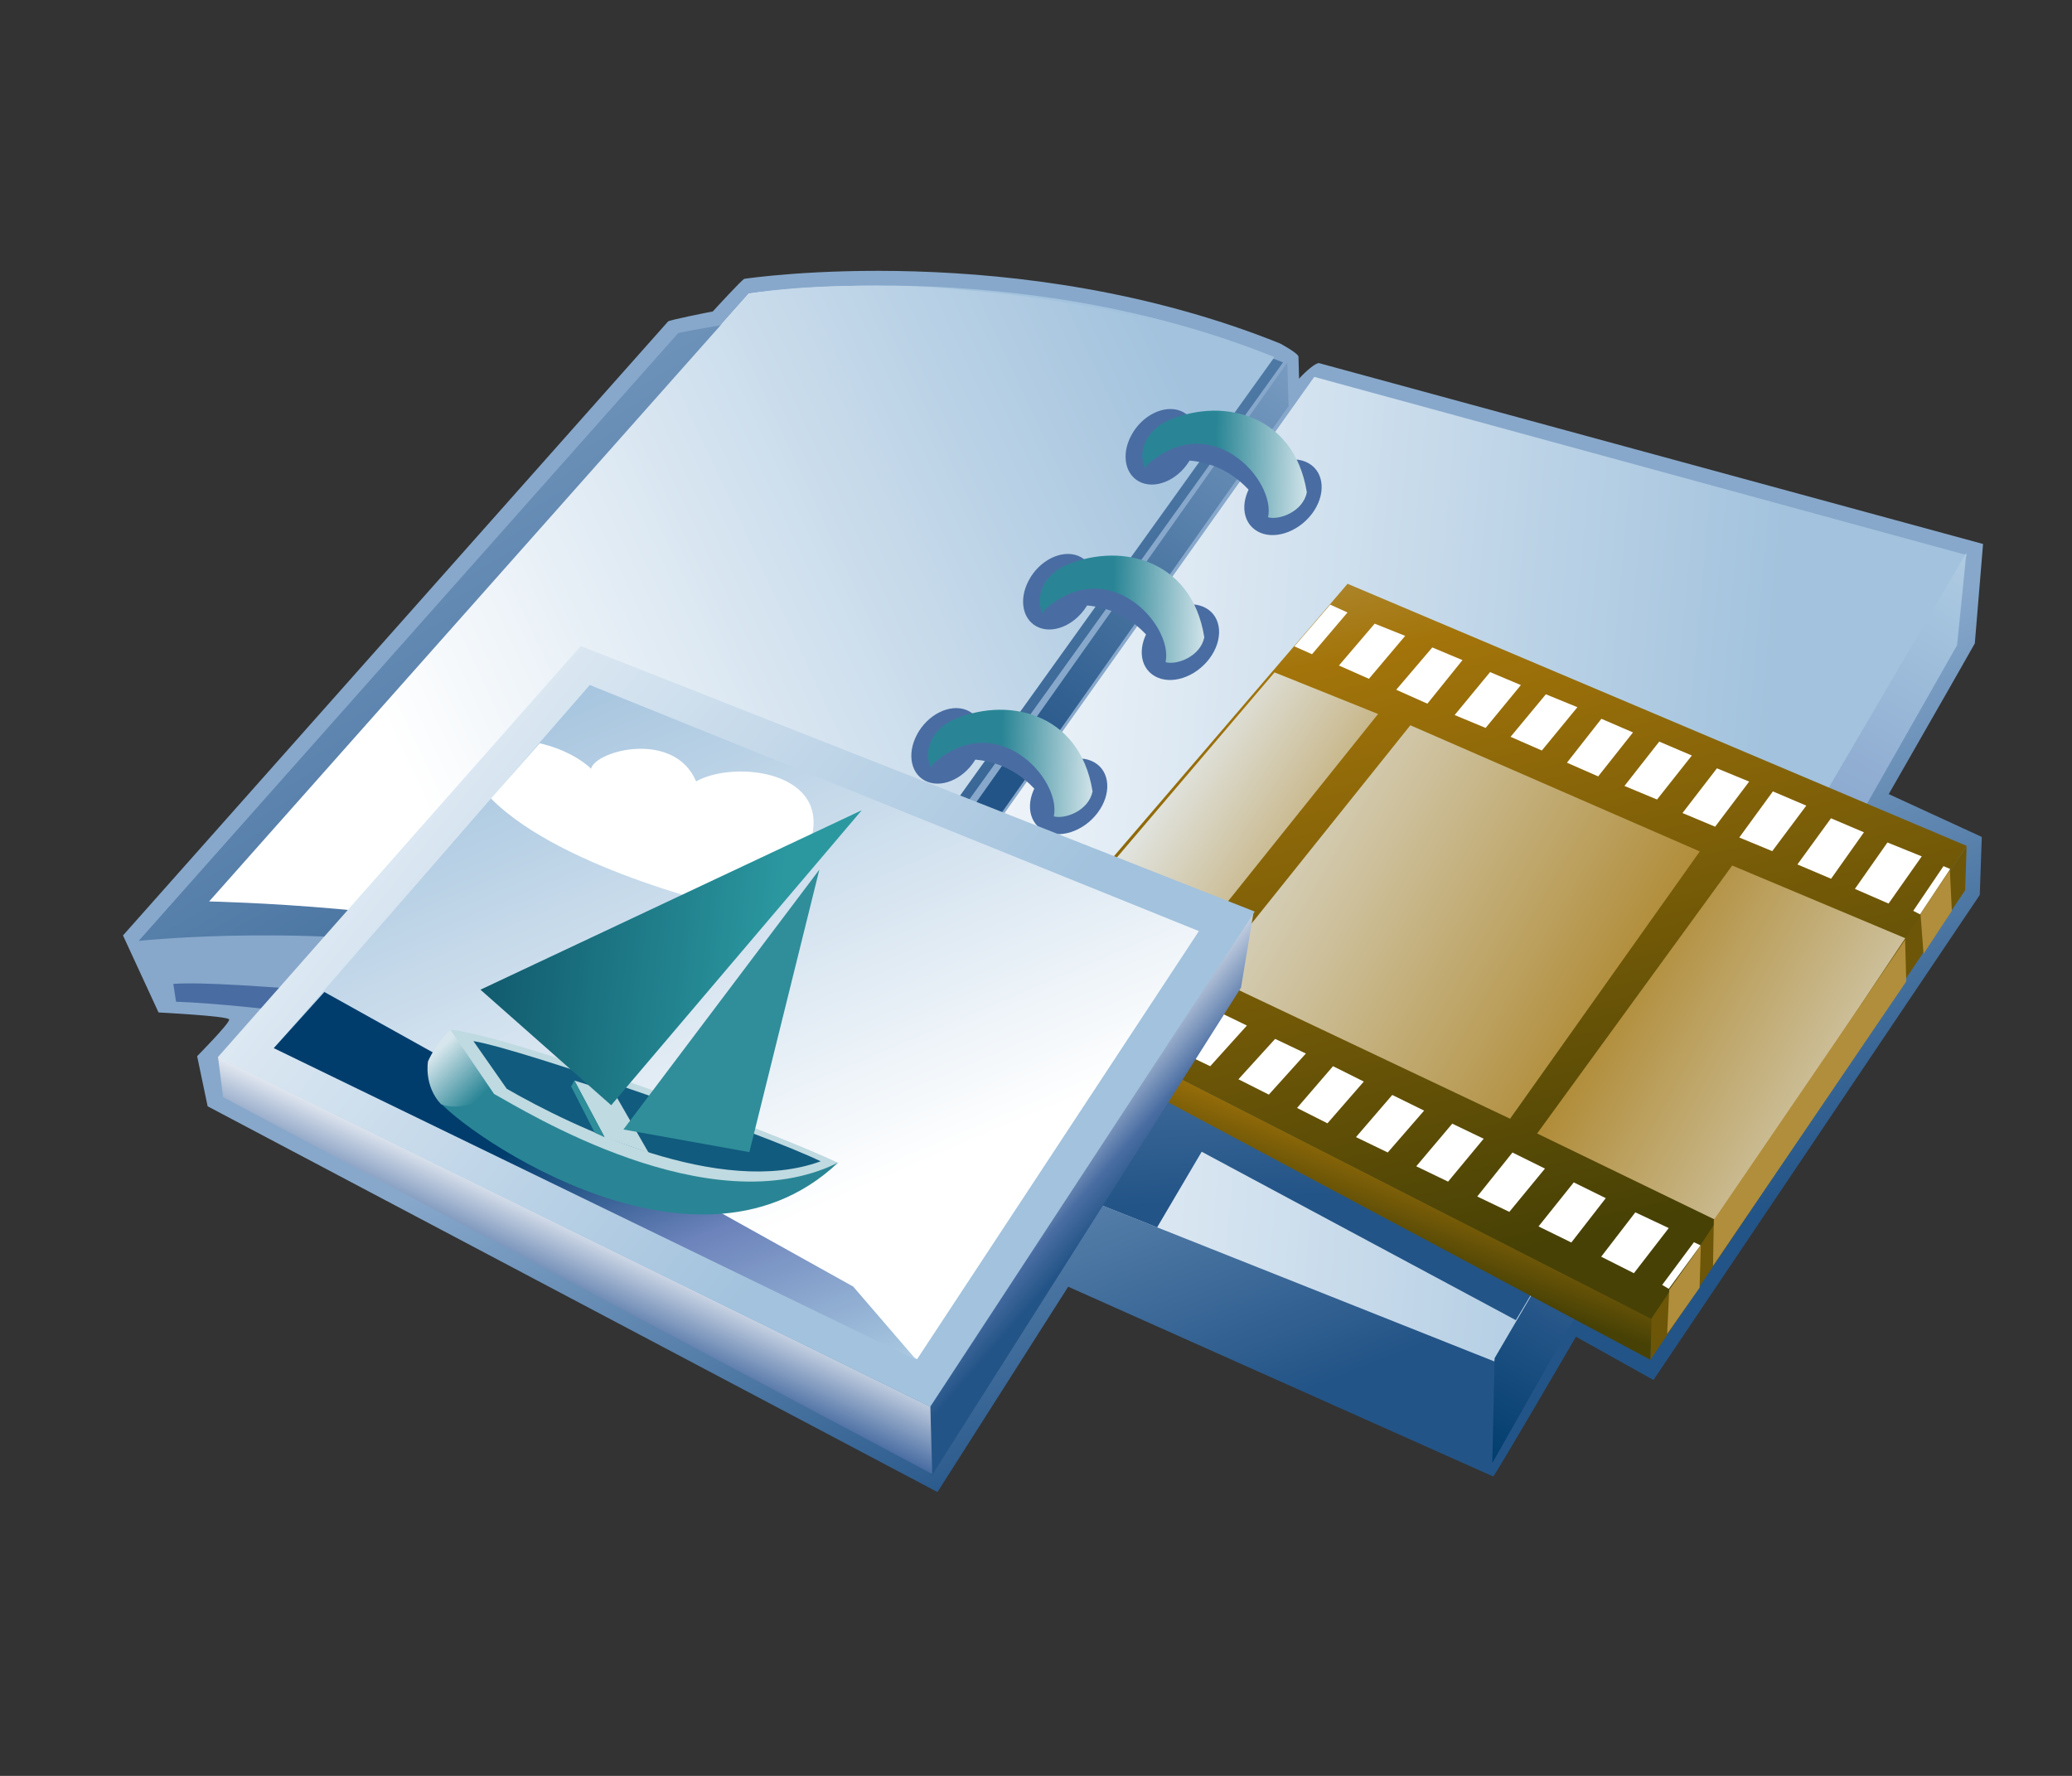 <?xml version="1.0" encoding="UTF-8"?>
<svg xmlns="http://www.w3.org/2000/svg" xmlns:xlink="http://www.w3.org/1999/xlink" contentScriptType="text/ecmascript" width="84" baseProfile="tiny" zoomAndPan="magnify" contentStyleType="text/css" viewBox="0 0 84 72" height="72" preserveAspectRatio="xMidYMid meet" version="1.1">
    <rect x="0" y="0" width="84" height="72" fill="#333333" stroke="none"/>
    <g>
        <rect width="84" fill="none" height="72"/>
        <linearGradient x1="-649.095" gradientTransform="matrix(1 0 0 -1 694.626 1067.969)" y1="1030.719" x2="-641.61" gradientUnits="userSpaceOnUse" y2="1011.591" xlink:type="simple" xlink:actuate="onLoad" id="XMLID_71_" xlink:show="other">
            <stop stop-color="#87a8cb" offset="0"/>
            <stop stop-color="#235487" offset="1"/>
        </linearGradient>
        <path fill="url(#XMLID_71_)" d="M 76.57 32.196 C 78.638 28.588 80.058 26.099 80.06 26.086 L 80.394 22.055 L 53.48 14.724 C 53.349 14.688 52.888 15.098 52.665 15.353 C 52.65 14.908 52.641 14.462 52.641 14.462 C 52.636 14.323 51.901 13.928 51.901 13.928 C 41.274 9.646 30.291 11.287 30.178 11.304 C 30.097 11.317 28.97 12.546 28.898 12.627 C 28.679 12.667 27.135 12.975 27.083 13.034 L 4.986 37.926 L 6.427 41.048 C 6.427 41.048 9.251 41.192 9.29 41.332 C 9.329 41.472 7.992 42.82 7.992 42.82 L 8.418 44.853 L 38.006 60.493 L 43.305 52.167 L 60.534 59.861 C 60.578 59.882 63.891 54.195 63.891 54.195 L 67.033 55.949 L 80.166 36.425 L 80.261 36.282 L 80.267 36.11 L 80.329 34.332 L 80.344 33.934 L 79.983 33.766 L 76.57 32.196 z "/>
        <g>
            <linearGradient x1="-877.595" gradientTransform="matrix(1 0 0 -1 909.146 333.949)" y1="301.034" x2="-837.891" gradientUnits="userSpaceOnUse" y2="297.401" xlink:type="simple" xlink:actuate="onLoad" id="XMLID_72_" xlink:show="other">
                <stop stop-color="#ffffff" offset="0"/>
                <stop stop-color="#ffffff" offset="0.05"/>
                <stop stop-color="#a2c2dd" offset="1"/>
            </linearGradient>
            <polyline fill="url(#XMLID_72_)" points="32.787,44.143 60.577,55.195 79.736,22.506 53.28,15.28 32.787,44.143   "/>
            <linearGradient x1="-820.368" gradientTransform="matrix(1 0 0 -1 909.146 333.949)" y1="326.625" x2="-849.5" gradientUnits="userSpaceOnUse" y2="275.075" xlink:type="simple" xlink:actuate="onLoad" id="XMLID_73_" xlink:show="other">
                <stop stop-color="#ffffff" offset="0"/>
                <stop stop-color="#a2c2dd" offset="0.35"/>
                <stop stop-color="#6c83bb" offset="0.7"/>
                <stop stop-color="#003d6d" offset="1"/>
            </linearGradient>
            <polygon fill="url(#XMLID_73_)" points="79.719,22.405 60.592,55.066 60.498,59.316 79.342,26.158   "/>
            <linearGradient x1="-853.589" gradientTransform="matrix(1 0 0 -1 909.146 333.949)" y1="286.979" x2="-853.253" gradientUnits="userSpaceOnUse" y2="281.264" xlink:type="simple" xlink:actuate="onLoad" id="XMLID_74_" xlink:show="other">
                <stop stop-color="#87a8cb" offset="0"/>
                <stop stop-color="#235487" offset="1"/>
            </linearGradient>
            <polygon fill="url(#XMLID_74_)" points="53.823,52.232 60.592,55.066 60.498,59.316 51.489,55.314   " display="none"/>
        </g>
        <linearGradient x1="-644.625" gradientTransform="matrix(1 0 0 -1 694.626 1067.969)" y1="1038.878" x2="-643.437" gradientUnits="userSpaceOnUse" y2="1019.349" xlink:type="simple" xlink:actuate="onLoad" id="XMLID_75_" xlink:show="other">
            <stop stop-color="#87a8cb" offset="0"/>
            <stop stop-color="#235487" offset="1"/>
        </linearGradient>
        <polygon fill="url(#XMLID_75_)" points="48.717,46.695 61.453,53.523 68.857,41.068 39.196,35.115 32.787,44.143 46.911,49.76  "/>
        <linearGradient x1="-743.82" gradientTransform="matrix(0.997 0.082 0.082 -0.997 774.33 446.767)" y1="346.728" x2="-749.034" gradientUnits="userSpaceOnUse" y2="335.368" xlink:type="simple" xlink:actuate="onLoad" id="XMLID_76_" xlink:show="other">
            <stop stop-color="#87a8cb" offset="0"/>
            <stop stop-color="#235487" offset="1"/>
        </linearGradient>
        <polygon fill="url(#XMLID_76_)" points="59.277,43.805 61.82,46.121 54.443,54.27 50.943,52.395  " display="none"/>
        <g>
            <linearGradient x1="-880.449" gradientTransform="matrix(1 0 0 -1 909.146 333.949)" y1="321.49" x2="-870.199" gradientUnits="userSpaceOnUse" y2="321.101" xlink:type="simple" xlink:actuate="onLoad" id="XMLID_77_" xlink:show="other">
                <stop stop-color="#ffffff" offset="0"/>
                <stop stop-color="#ffffff" offset="0.05"/>
                <stop stop-color="#a2c2dd" offset="1"/>
            </linearGradient>
            <path fill="url(#XMLID_77_)" d="M 51.646 14.509 L 51.669 14.478 C 41.117 10.228 30.353 11.904 30.353 11.904 L 29.255 13.142 L 51.646 14.509 z "/>
            <g>
                <g>
                    <linearGradient x1="-854.583" gradientTransform="matrix(1 0 0 -1 909.146 333.949)" y1="322.059" x2="-867.884" gradientUnits="userSpaceOnUse" y2="302.695" xlink:type="simple" xlink:actuate="onLoad" id="XMLID_78_" xlink:show="other">
                        <stop stop-color="#87a8cb" offset="0"/>
                        <stop stop-color="#235487" offset="1"/>
                    </linearGradient>
                    <polygon fill="url(#XMLID_78_)" points="52.189,14.695 39.23,33.019 40.266,33.435 52.239,16.467     "/>
                </g>
                <path fill="#496da2" d="M 18.516 40.695 C 18.516 40.695 9.202 39.716 7.026 39.89 L 7.137 40.613 C 10.283 40.718 17.405 41.742 17.405 41.742 L 18.516 40.695 z "/>
            </g>
            <linearGradient x1="-891.927" gradientTransform="matrix(1 0 0 -1 909.146 333.949)" y1="327.021" x2="-870.042" gradientUnits="userSpaceOnUse" y2="290.247" xlink:type="simple" xlink:actuate="onLoad" id="XMLID_79_" xlink:show="other">
                <stop stop-color="#87a8cb" offset="0"/>
                <stop stop-color="#235487" offset="1"/>
            </linearGradient>
            <path fill="url(#XMLID_79_)" d="M 52.016 14.693 L 38.741 33.187 C 38.741 33.187 22.553 38.064 20.74 38.816 C 13.057 37.33 5.621 38.148 5.621 38.148 L 27.496 13.502 C 27.496 13.504 41.465 10.445 52.016 14.693 z "/>
            <g>
                <linearGradient x1="-894.561" gradientTransform="matrix(1 0 0 1 909.146 -2524.345)" y1="2556.059" x2="-860.739" gradientUnits="userSpaceOnUse" y2="2540.245" xlink:type="simple" xlink:actuate="onLoad" id="XMLID_80_" xlink:show="other">
                    <stop stop-color="#ffffff" offset="0"/>
                    <stop stop-color="#ffffff" offset="0.05"/>
                    <stop stop-color="#a2c2dd" offset="1"/>
                </linearGradient>
                <path fill="url(#XMLID_80_)" d="M 38.366 33.031 L 51.644 14.51 C 43.416 11.354 34.372 11.255 30.352 11.905 L 8.479 36.547 C 8.479 36.547 17.867 36.751 21.561 38.337 C 23.553 37.564 38.366 33.031 38.366 33.031 z "/>
            </g>
        </g>
        <g>
            <g>
                <g>
                    <g>
                        <path fill="#496da2" d="M 53.186 20.833 C 53.76 20.07 53.702 19.15 53.051 18.781 C 52.405 18.412 51.413 18.726 50.84 19.49 C 50.264 20.251 50.323 21.167 50.975 21.54 C 51.618 21.91 52.609 21.592 53.186 20.833 z "/>
                        <path fill="#496da2" d="M 48.28 18.577 C 48.713 17.769 48.515 16.909 47.851 16.655 C 47.181 16.4 46.288 16.847 45.861 17.655 C 45.429 18.462 45.625 19.318 46.295 19.575 C 46.963 19.831 47.854 19.381 48.28 18.577 z "/>
                    </g>
                </g>
                <linearGradient x1="-856.009" gradientTransform="matrix(1 0 0 1 909.146 -2524.345)" y1="2543.22" x2="-859.865" gradientUnits="userSpaceOnUse" y2="2543.148" xlink:type="simple" xlink:actuate="onLoad" id="XMLID_81_" xlink:show="other">
                    <stop stop-color="#d6e6ec" offset="0"/>
                    <stop stop-color="#298595" offset="1"/>
                </linearGradient>
                <path fill="url(#XMLID_81_)" d="M 52.98 19.963 C 52.46 16.692 49.4 16.078 47.236 17.106 C 46.418 17.555 46.132 18.342 46.418 18.977 C 47.368 18.088 51.008 18.036 51.409 20.973 C 51.859 21.097 52.818 20.75 52.98 19.963 z "/>
                <path fill="#496da2" d="M 46.418 18.929 C 47.225 18.597 49.85 18.049 51.407 20.972 C 51.739 19.472 49.053 16.461 46.418 18.929 z "/>
            </g>
            <g>
                <g>
                    <g>
                        <path fill="#496da2" d="M 44.495 32.958 C 45.07 32.195 45.012 31.275 44.361 30.906 C 43.714 30.537 42.724 30.851 42.151 31.615 C 41.575 32.376 41.635 33.292 42.286 33.665 C 42.932 34.036 43.922 33.717 44.495 32.958 z "/>
                        <path fill="#496da2" d="M 39.594 30.702 C 40.027 29.894 39.829 29.034 39.166 28.78 C 38.496 28.525 37.603 28.972 37.176 29.78 C 36.744 30.587 36.938 31.443 37.608 31.7 C 38.276 31.956 39.166 31.506 39.594 30.702 z "/>
                    </g>
                </g>
                <linearGradient x1="-864.694" gradientTransform="matrix(1 0 0 1 909.146 -2524.345)" y1="2555.345" x2="-868.551" gradientUnits="userSpaceOnUse" y2="2555.273" xlink:type="simple" xlink:actuate="onLoad" id="XMLID_82_" xlink:show="other">
                    <stop stop-color="#d6e6ec" offset="0"/>
                    <stop stop-color="#298595" offset="1"/>
                </linearGradient>
                <path fill="url(#XMLID_82_)" d="M 44.293 32.088 C 43.773 28.817 40.713 28.203 38.549 29.231 C 37.729 29.68 37.444 30.467 37.729 31.102 C 38.68 30.213 42.319 30.161 42.721 33.098 C 43.174 33.221 44.131 32.875 44.293 32.088 z "/>
                <path fill="#496da2" d="M 37.731 31.054 C 38.538 30.722 41.163 30.174 42.721 33.096 C 43.053 31.597 40.364 28.586 37.731 31.054 z "/>
            </g>
            <g>
                <g>
                    <g>
                        <path fill="#496da2" d="M 49.027 26.708 C 49.603 25.945 49.544 25.025 48.894 24.656 C 48.245 24.287 47.254 24.601 46.681 25.365 C 46.107 26.126 46.164 27.042 46.818 27.415 C 47.463 27.785 48.452 27.467 49.027 26.708 z "/>
                        <path fill="#496da2" d="M 44.125 24.452 C 44.557 23.644 44.359 22.784 43.695 22.53 C 43.025 22.275 42.132 22.722 41.707 23.53 C 41.274 24.337 41.469 25.193 42.139 25.45 C 42.807 25.706 43.695 25.256 44.125 24.452 z "/>
                    </g>
                </g>
                <linearGradient x1="-860.164" gradientTransform="matrix(1 0 0 1 909.146 -2524.345)" y1="2549.094" x2="-864.021" gradientUnits="userSpaceOnUse" y2="2549.023" xlink:type="simple" xlink:actuate="onLoad" id="XMLID_83_" xlink:show="other">
                    <stop stop-color="#d6e6ec" offset="0"/>
                    <stop stop-color="#298595" offset="1"/>
                </linearGradient>
                <path fill="url(#XMLID_83_)" d="M 48.823 25.838 C 48.304 22.567 45.243 21.953 43.079 22.981 C 42.26 23.43 41.975 24.217 42.26 24.852 C 43.211 23.963 46.852 23.911 47.252 26.848 C 47.704 26.972 48.661 26.625 48.823 25.838 z "/>
                <path fill="#496da2" d="M 42.262 24.804 C 43.07 24.472 45.695 23.924 47.252 26.847 C 47.584 25.347 44.896 22.336 42.262 24.804 z "/>
            </g>
        </g>
        <g>
            <g>
                <g>
                    <g>
                        <linearGradient x1="-853.347" gradientTransform="matrix(1 0 0 -1 909.146 333.949)" y1="291.955" x2="-856.291" gradientUnits="userSpaceOnUse" y2="283.908" xlink:type="simple" xlink:actuate="onLoad" id="XMLID_84_" xlink:show="other">
                            <stop stop-color="#e6eef4" offset="0"/>
                            <stop stop-color="#a3740a" offset="0.444"/>
                            <stop stop-color="#474105" offset="0.938"/>
                            <stop stop-color="#474105" offset="1"/>
                        </linearGradient>
                        <polygon fill="url(#XMLID_84_)" points="66.986,53.467 40.599,40.033 40.907,41.247 66.91,55.131      "/>
                        <linearGradient x1="-861.867" gradientTransform="matrix(1 0 0 -1 909.146 333.949)" y1="302.562" x2="-850.116" gradientUnits="userSpaceOnUse" y2="294.754" xlink:type="simple" xlink:actuate="onLoad" id="XMLID_85_" xlink:show="other">
                            <stop stop-color="#e2e6e4" offset="0"/>
                            <stop stop-color="#a3740a" offset="1"/>
                        </linearGradient>
                        <path fill="url(#XMLID_85_)" d="M 51.794 27.038 L 43.223 37.127 L 48.649 39.725 C 51.579 36.323 53.365 32.373 56.294 28.942 L 51.794 27.038 z "/>
                        <linearGradient x1="-861.008" gradientTransform="matrix(1 0 0 -1 909.146 333.949)" y1="303.144" x2="-838.865" gradientUnits="userSpaceOnUse" y2="290.245" xlink:type="simple" xlink:actuate="onLoad" id="XMLID_86_" xlink:show="other">
                            <stop stop-color="#e2e6e4" offset="0"/>
                            <stop stop-color="#a3740a" offset="1"/>
                        </linearGradient>
                        <path fill="url(#XMLID_86_)" d="M 56.292 28.942 C 53.363 32.372 51.575 36.323 48.646 39.725 L 61.286 45.862 C 63.157 41.928 67.351 38.502 69.428 34.589 L 56.292 28.942 z "/>
                        <linearGradient x1="-829.366" gradientTransform="matrix(1 0 0 -1 909.146 333.949)" y1="286.221" x2="-847.283" gradientUnits="userSpaceOnUse" y2="296.111" xlink:type="simple" xlink:actuate="onLoad" id="XMLID_87_" xlink:show="other">
                            <stop stop-color="#e2e6e4" offset="0"/>
                            <stop stop-color="#a3740a" offset="1"/>
                        </linearGradient>
                        <path fill="url(#XMLID_87_)" d="M 77.414 38.079 L 69.428 34.588 C 67.352 38.501 63.157 41.93 61.284 45.861 L 69.622 49.982 L 77.414 38.079 z "/>
                        <linearGradient x1="-856.607" gradientTransform="matrix(1 0 0 -1 909.146 333.949)" y1="330.011" x2="-845.234" gradientUnits="userSpaceOnUse" y2="280.457" xlink:type="simple" xlink:actuate="onLoad" id="XMLID_88_" xlink:show="other">
                            <stop stop-color="#e6eef4" offset="0"/>
                            <stop stop-color="#a3740a" offset="0.444"/>
                            <stop stop-color="#474105" offset="0.938"/>
                            <stop stop-color="#474105" offset="1"/>
                        </linearGradient>
                        <path fill="url(#XMLID_88_)" d="M 67.09 53.544 L 40.599 40.031 L 54.631 23.669 L 79.731 34.296 L 67.09 53.544 z M 55.868 28.947 L 51.67 27.261 L 43.461 36.9 L 47.865 38.937 L 55.868 28.947 z M 49.029 39.578 L 61.22 45.357 L 68.91 34.52 L 57.176 29.405 L 49.029 39.578 z M 77.734 38.245 L 70.224 35.091 L 62.316 45.955 L 70.045 49.701 L 77.734 38.245 z "/>
                        <polygon fill="#6d5607" points="79.727,34.311 66.953,53.454 66.91,55.131 79.669,36.091      "/>
                    </g>
                    <path fill="#b18e3b" d="M 69.48 49.46 L 69.447 51.322 L 77.281 39.791 L 77.234 38.102 L 69.48 49.46 z M 67.587 54.079 L 68.902 52.208 L 68.953 50.49 L 67.671 52.29 L 67.587 54.079 z M 79.048 35.272 L 77.858 37.047 L 77.981 38.671 L 79.13 36.926 L 79.048 35.272 z "/>
                </g>
            </g>
            <g>
                <path fill="#ffffff" d="M 49.33 40.988 L 47.837 42.64 L 49.063 43.228 L 50.55 41.579 L 49.33 40.988 z M 51.695 42.12 L 50.206 43.757 L 51.439 44.379 L 52.941 42.713 L 51.695 42.12 z M 54.041 43.227 L 52.583 44.92 L 53.816 45.543 L 55.289 43.85 L 54.041 43.227 z M 56.443 44.393 L 54.972 46.102 L 56.26 46.725 L 57.734 45.028 L 56.443 44.393 z M 58.875 45.557 L 57.416 47.285 L 58.706 47.907 L 60.148 46.168 L 58.875 45.557 z M 61.316 46.727 L 59.888 48.51 L 61.189 49.133 L 62.633 47.378 L 61.316 46.727 z M 63.801 47.938 L 62.373 49.723 L 63.703 50.375 L 65.099 48.577 L 63.801 47.938 z M 66.297 49.152 L 64.913 50.951 L 66.239 51.62 L 67.652 49.79 L 66.297 49.152 z M 68.673 50.363 L 67.385 52.095 L 67.653 52.253 L 68.94 50.491 L 68.673 50.363 z "/>
                <path fill="#ffffff" d="M 55.73 25.285 L 54.281 26.982 L 55.497 27.521 L 56.966 25.781 L 55.73 25.285 z M 58.066 26.25 L 56.603 27.965 L 57.867 28.529 L 59.29 26.763 L 58.066 26.25 z M 60.408 27.249 L 58.972 28.99 L 60.228 29.513 L 61.657 27.775 L 60.408 27.249 z M 53.928 24.514 L 52.473 26.205 L 53.19 26.524 L 54.628 24.832 L 53.928 24.514 z M 62.67 28.149 L 61.239 29.873 L 62.507 30.428 L 63.949 28.672 L 62.67 28.149 z M 64.921 29.142 L 63.525 30.922 L 64.791 31.478 L 66.202 29.695 L 64.921 29.142 z M 67.266 30.067 L 65.856 31.865 L 67.177 32.415 L 68.588 30.631 L 67.266 30.067 z M 69.605 31.15 L 68.209 32.963 L 69.532 33.517 L 70.912 31.688 L 69.605 31.15 z M 71.874 32.086 L 70.511 33.955 L 71.848 34.508 L 73.227 32.663 L 71.874 32.086 z M 74.229 33.176 L 72.868 35.047 L 74.233 35.627 L 75.565 33.744 L 74.229 33.176 z M 76.518 34.157 L 75.198 36.039 L 76.563 36.633 L 77.909 34.72 L 76.518 34.157 z M 78.79 35.116 L 77.564 36.928 L 77.838 37.071 L 79.062 35.231 L 78.79 35.116 z "/>
            </g>
        </g>
        <g display="none">
            <linearGradient x1="-752.672" gradientTransform="matrix(0.997 0.081 0.081 -0.997 775.689 447.641)" y1="338.417" x2="-749.802" gradientUnits="userSpaceOnUse" y2="336.025" xlink:type="simple" xlink:actuate="onLoad" id="XMLID_89_" xlink:show="other">
                <stop stop-color="#ffffff" offset="0"/>
                <stop stop-color="#496da2" offset="0.714"/>
                <stop stop-color="#235487" offset="0.989"/>
                <stop stop-color="#235487" offset="1"/>
            </linearGradient>
            <polygon fill="url(#XMLID_89_)" points="63.016,40.107 47.064,59.389 47.021,62.128 62.225,43.164   " display="inline"/>
            <linearGradient x1="-772.938" gradientTransform="matrix(0.997 0.081 0.081 -0.997 775.689 447.641)" y1="335.275" x2="-774.738" gradientUnits="userSpaceOnUse" y2="331.163" xlink:type="simple" xlink:actuate="onLoad" id="XMLID_90_" xlink:show="other">
                <stop stop-color="#ffffff" offset="0"/>
                <stop stop-color="#496da2" offset="0.714"/>
                <stop stop-color="#235487" offset="0.989"/>
                <stop stop-color="#235487" offset="1"/>
            </linearGradient>
            <polygon fill="url(#XMLID_90_)" points="47.116,59.363 15.497,43.979 15.689,45.564 47.05,62.063   " display="inline"/>
            <linearGradient x1="-796.638" gradientTransform="matrix(0.997 0.081 0.081 -0.997 775.689 447.641)" y1="367.451" x2="-760.313" gradientUnits="userSpaceOnUse" y2="339.223" xlink:type="simple" xlink:actuate="onLoad" id="XMLID_91_" xlink:show="other">
                <stop stop-color="#ffffff" offset="0"/>
                <stop stop-color="#ffffff" offset="0.15"/>
                <stop stop-color="#a2c2dd" offset="1"/>
            </linearGradient>
            <polygon fill="url(#XMLID_91_)" points="32.663,28.456 15.489,43.992 47.109,59.367 63.063,40.111   " display="inline"/>
            <linearGradient x1="-761.302" gradientTransform="matrix(0.997 0.081 0.081 -0.997 775.689 447.641)" y1="331.563" x2="-773.077" gradientUnits="userSpaceOnUse" y2="357.897" xlink:type="simple" xlink:actuate="onLoad" id="XMLID_92_" xlink:show="other">
                <stop stop-color="#ffffff" offset="0"/>
                <stop stop-color="#ffffff" offset="0.15"/>
                <stop stop-color="#a2c2dd" offset="1"/>
            </linearGradient>
            <polygon fill="url(#XMLID_92_)" points="46.626,57.434 18.074,43.721 33.013,30.01 60.454,40.805   " display="inline"/>
            <linearGradient x1="-562.037" gradientTransform="matrix(0.95 0.217 0.324 -0.978 410.65 671.382)" y1="492.539" x2="-572.559" gradientUnits="userSpaceOnUse" y2="510.437" xlink:type="simple" xlink:actuate="onLoad" id="XMLID_93_" xlink:show="other">
                <stop stop-color="#ffffff" offset="0"/>
                <stop stop-color="#a2c2dd" offset="0.35"/>
                <stop stop-color="#6c83bb" offset="0.7"/>
                <stop stop-color="#003d6d" offset="1"/>
            </linearGradient>
            <polygon fill="url(#XMLID_93_)" points="20.413,41.646 43.902,54.382 46.598,57.466 18.042,43.748   " display="inline"/>
            <path fill="#ffffff" d="M 28.292 34.334 C 31.504 37.35 39.582 39.186 39.582 39.186 L 42.844 36.637 C 44.106 33.782 39.543 33.182 37.741 33.986 C 36.845 31.923 33.197 32.587 32.934 33.32 C 32.512 32.929 31.657 32.475 30.613 32.237 L 28.292 34.334 z " display="inline"/>
            <g display="inline">
                <g>
                    <path fill="#298595" d="M 28.039 45.939 L 43.466 49.414 C 36.532 54.625 25.684 46.842 25.333 45.955 L 28.039 45.939 z "/>
                    <linearGradient x1="-622.705" gradientTransform="matrix(0.934 0.262 0.367 -0.967 415.573 712.748)" y1="522.634" x2="-620.337" gradientUnits="userSpaceOnUse" y2="521.19" xlink:type="simple" xlink:actuate="onLoad" id="XMLID_94_" xlink:show="other">
                        <stop stop-color="#d6e6ec" offset="0"/>
                        <stop stop-color="#298595" offset="1"/>
                    </linearGradient>
                    <path fill="url(#XMLID_94_)" d="M 26.115 43.357 L 28.039 45.939 C 27.606 46.185 26.435 46.607 25.574 46.281 C 24.804 45.51 25.04 44.568 25.04 44.568 C 25.04 44.568 25.429 43.846 26.115 43.357 z "/>
                    <path fill="#bfdae1" d="M 26.102 43.363 L 27.994 45.98 C 29.348 46.697 37.527 51.659 43.467 49.414 C 40.553 48.005 28.939 43.753 26.102 43.363 z "/>
                    <path fill="#115b7e" d="M 28.579 45.803 L 27.135 43.86 C 29.395 44.286 40.215 48.116 42.694 49.319 C 38.087 50.564 31.526 47.441 28.579 45.803 z "/>
                    <g>
                        <polygon fill="#bfdae1" points="31.663,45.613 32.944,47.916 34.915,48.623 33.458,46.182      "/>
                        <polygon fill="#2f8e9a" points="31.506,45.839 32.503,47.714 32.944,47.916 31.665,45.609      "/>
                    </g>
                </g>
                <g>
                    <linearGradient x1="-565.665" gradientTransform="matrix(0.95 0.217 0.324 -0.978 410.65 671.382)" y1="518.75" x2="-582.544" gradientUnits="userSpaceOnUse" y2="516.178" xlink:type="simple" xlink:actuate="onLoad" id="XMLID_95_" xlink:show="other">
                        <stop stop-color="#2b98a0" offset="0"/>
                        <stop stop-color="#0a4a60" offset="1"/>
                    </linearGradient>
                    <polygon fill="url(#XMLID_95_)" points="33.296,46.66 45.295,35.392 27.53,41.848     "/>
                    <polygon fill="#2f8e9a" points="33.809,47.646 43.229,37.693 39.479,48.805     "/>
                </g>
            </g>
        </g>
        <g>
            <linearGradient x1="-787.345" gradientTransform="matrix(1 0.019 0.019 -1 822.519 383.768)" y1="322.515" x2="-783.684" gradientUnits="userSpaceOnUse" y2="319.464" xlink:type="simple" xlink:actuate="onLoad" id="XMLID_96_" xlink:show="other">
                <stop stop-color="#ffffff" offset="0"/>
                <stop stop-color="#496da2" offset="0.714"/>
                <stop stop-color="#235487" offset="0.989"/>
                <stop stop-color="#235487" offset="1"/>
            </linearGradient>
            <polygon fill="url(#XMLID_96_)" points="50.825,36.956 37.673,57.059 37.772,59.83 50.311,40.042   "/>
            <linearGradient x1="-804.491" gradientTransform="matrix(1 0.019 0.019 -1 822.519 383.768)" y1="319.236" x2="-806.614" gradientUnits="userSpaceOnUse" y2="314.383" xlink:type="simple" xlink:actuate="onLoad" id="XMLID_97_" xlink:show="other">
                <stop stop-color="#ffffff" offset="0"/>
                <stop stop-color="#496da2" offset="0.714"/>
                <stop stop-color="#235487" offset="0.989"/>
                <stop stop-color="#235487" offset="1"/>
            </linearGradient>
            <polygon fill="url(#XMLID_97_)" points="37.717,57.031 8.837,42.848 9.046,44.484 37.793,59.762   "/>
            <linearGradient x1="-826.362" gradientTransform="matrix(1 0.019 0.019 -1 822.519 383.768)" y1="349.527" x2="-792.546" gradientUnits="userSpaceOnUse" y2="323.248" xlink:type="simple" xlink:actuate="onLoad" id="XMLID_98_" xlink:show="other">
                <stop stop-color="#ffffff" offset="0"/>
                <stop stop-color="#ffffff" offset="0.15"/>
                <stop stop-color="#a2c2dd" offset="1"/>
            </linearGradient>
            <polygon fill="url(#XMLID_98_)" points="23.546,26.192 8.831,42.861 37.711,57.036 50.867,36.958   "/>
            <linearGradient x1="-793.583" gradientTransform="matrix(1 0.019 0.019 -1 822.519 383.768)" y1="315.699" x2="-805.341" gradientUnits="userSpaceOnUse" y2="341.995" xlink:type="simple" xlink:actuate="onLoad" id="XMLID_99_" xlink:show="other">
                <stop stop-color="#ffffff" offset="0"/>
                <stop stop-color="#ffffff" offset="0.15"/>
                <stop stop-color="#a2c2dd" offset="1"/>
            </linearGradient>
            <polygon fill="url(#XMLID_99_)" points="37.179,55.107 11.124,42.465 23.91,27.772 48.604,37.75   "/>
            <linearGradient x1="-589.897" gradientTransform="matrix(0.962 0.158 0.263 -0.997 471.847 630.109)" y1="473.568" x2="-600.232" gradientUnits="userSpaceOnUse" y2="491.149" xlink:type="simple" xlink:actuate="onLoad" id="XMLID_100_" xlink:show="other">
                <stop stop-color="#ffffff" offset="0"/>
                <stop stop-color="#a2c2dd" offset="0.35"/>
                <stop stop-color="#6c83bb" offset="0.7"/>
                <stop stop-color="#003d6d" offset="1"/>
            </linearGradient>
            <polygon fill="url(#XMLID_100_)" points="13.15,40.219 34.588,52.161 37.155,55.143 11.098,42.495   "/>
            <path fill="#ffffff" d="M 19.903 32.371 C 22.843 35.348 30.06 36.915 30.06 36.915 L 32.831 34.199 C 33.814 31.257 29.773 30.799 28.22 31.681 C 27.349 29.606 24.165 30.408 23.96 31.167 C 23.574 30.781 22.805 30.343 21.878 30.136 L 19.903 32.371 z "/>
            <g>
                <g>
                    <path fill="#298595" d="M 20.067 44.307 L 33.965 47.145 C 27.989 52.785 17.999 45.344 17.656 44.446 L 20.067 44.307 z "/>
                    <linearGradient x1="-648.796" gradientTransform="matrix(0.949 0.203 0.306 -0.988 479.316 671.188)" y1="502.522" x2="-646.522" gradientUnits="userSpaceOnUse" y2="501.136" xlink:type="simple" xlink:actuate="onLoad" id="XMLID_101_" xlink:show="other">
                        <stop stop-color="#d6e6ec" offset="0"/>
                        <stop stop-color="#298595" offset="1"/>
                    </linearGradient>
                    <path fill="url(#XMLID_101_)" d="M 18.268 41.738 L 20.067 44.306 C 19.691 44.578 18.66 45.066 17.881 44.771 C 17.171 44.011 17.352 43.031 17.352 43.031 C 17.352 43.031 17.675 42.27 18.268 41.738 z "/>
                    <path fill="#bfdae1" d="M 18.258 41.745 L 20.028 44.351 C 21.26 45.025 28.757 49.71 33.966 47.144 C 31.302 45.85 20.794 42.023 18.258 41.745 z "/>
                    <path fill="#115b7e" d="M 20.544 44.143 L 19.192 42.209 C 21.218 42.548 31.005 45.979 33.27 47.083 C 29.211 48.568 23.23 45.689 20.544 44.143 z "/>
                    <g>
                        <polygon fill="#bfdae1" points="23.284,43.809 24.512,46.109 26.298,46.74 24.904,44.313      "/>
                        <polygon fill="#2f8e9a" points="23.153,44.049 24.111,45.923 24.512,46.109 23.286,43.807      "/>
                    </g>
                </g>
                <g>
                    <linearGradient x1="-594.161" gradientTransform="matrix(0.962 0.158 0.263 -0.997 471.847 630.109)" y1="499.319" x2="-609.153" gradientUnits="userSpaceOnUse" y2="497.035" xlink:type="simple" xlink:actuate="onLoad" id="XMLID_102_" xlink:show="other">
                        <stop stop-color="#2b98a0" offset="0"/>
                        <stop stop-color="#0a4a60" offset="1"/>
                    </linearGradient>
                    <polygon fill="url(#XMLID_102_)" points="24.778,44.809 34.937,32.849 19.478,40.125     "/>
                    <polygon fill="#2f8e9a" points="25.274,45.793 33.217,35.259 30.38,46.711     "/>
                </g>
            </g>
        </g>
        <polygon fill="#ffffff" points="76.146,32.662 79.727,34.311 79.667,36.089 66.842,55.156 59.002,50.76  " display="none"/>
    </g>
</svg>
